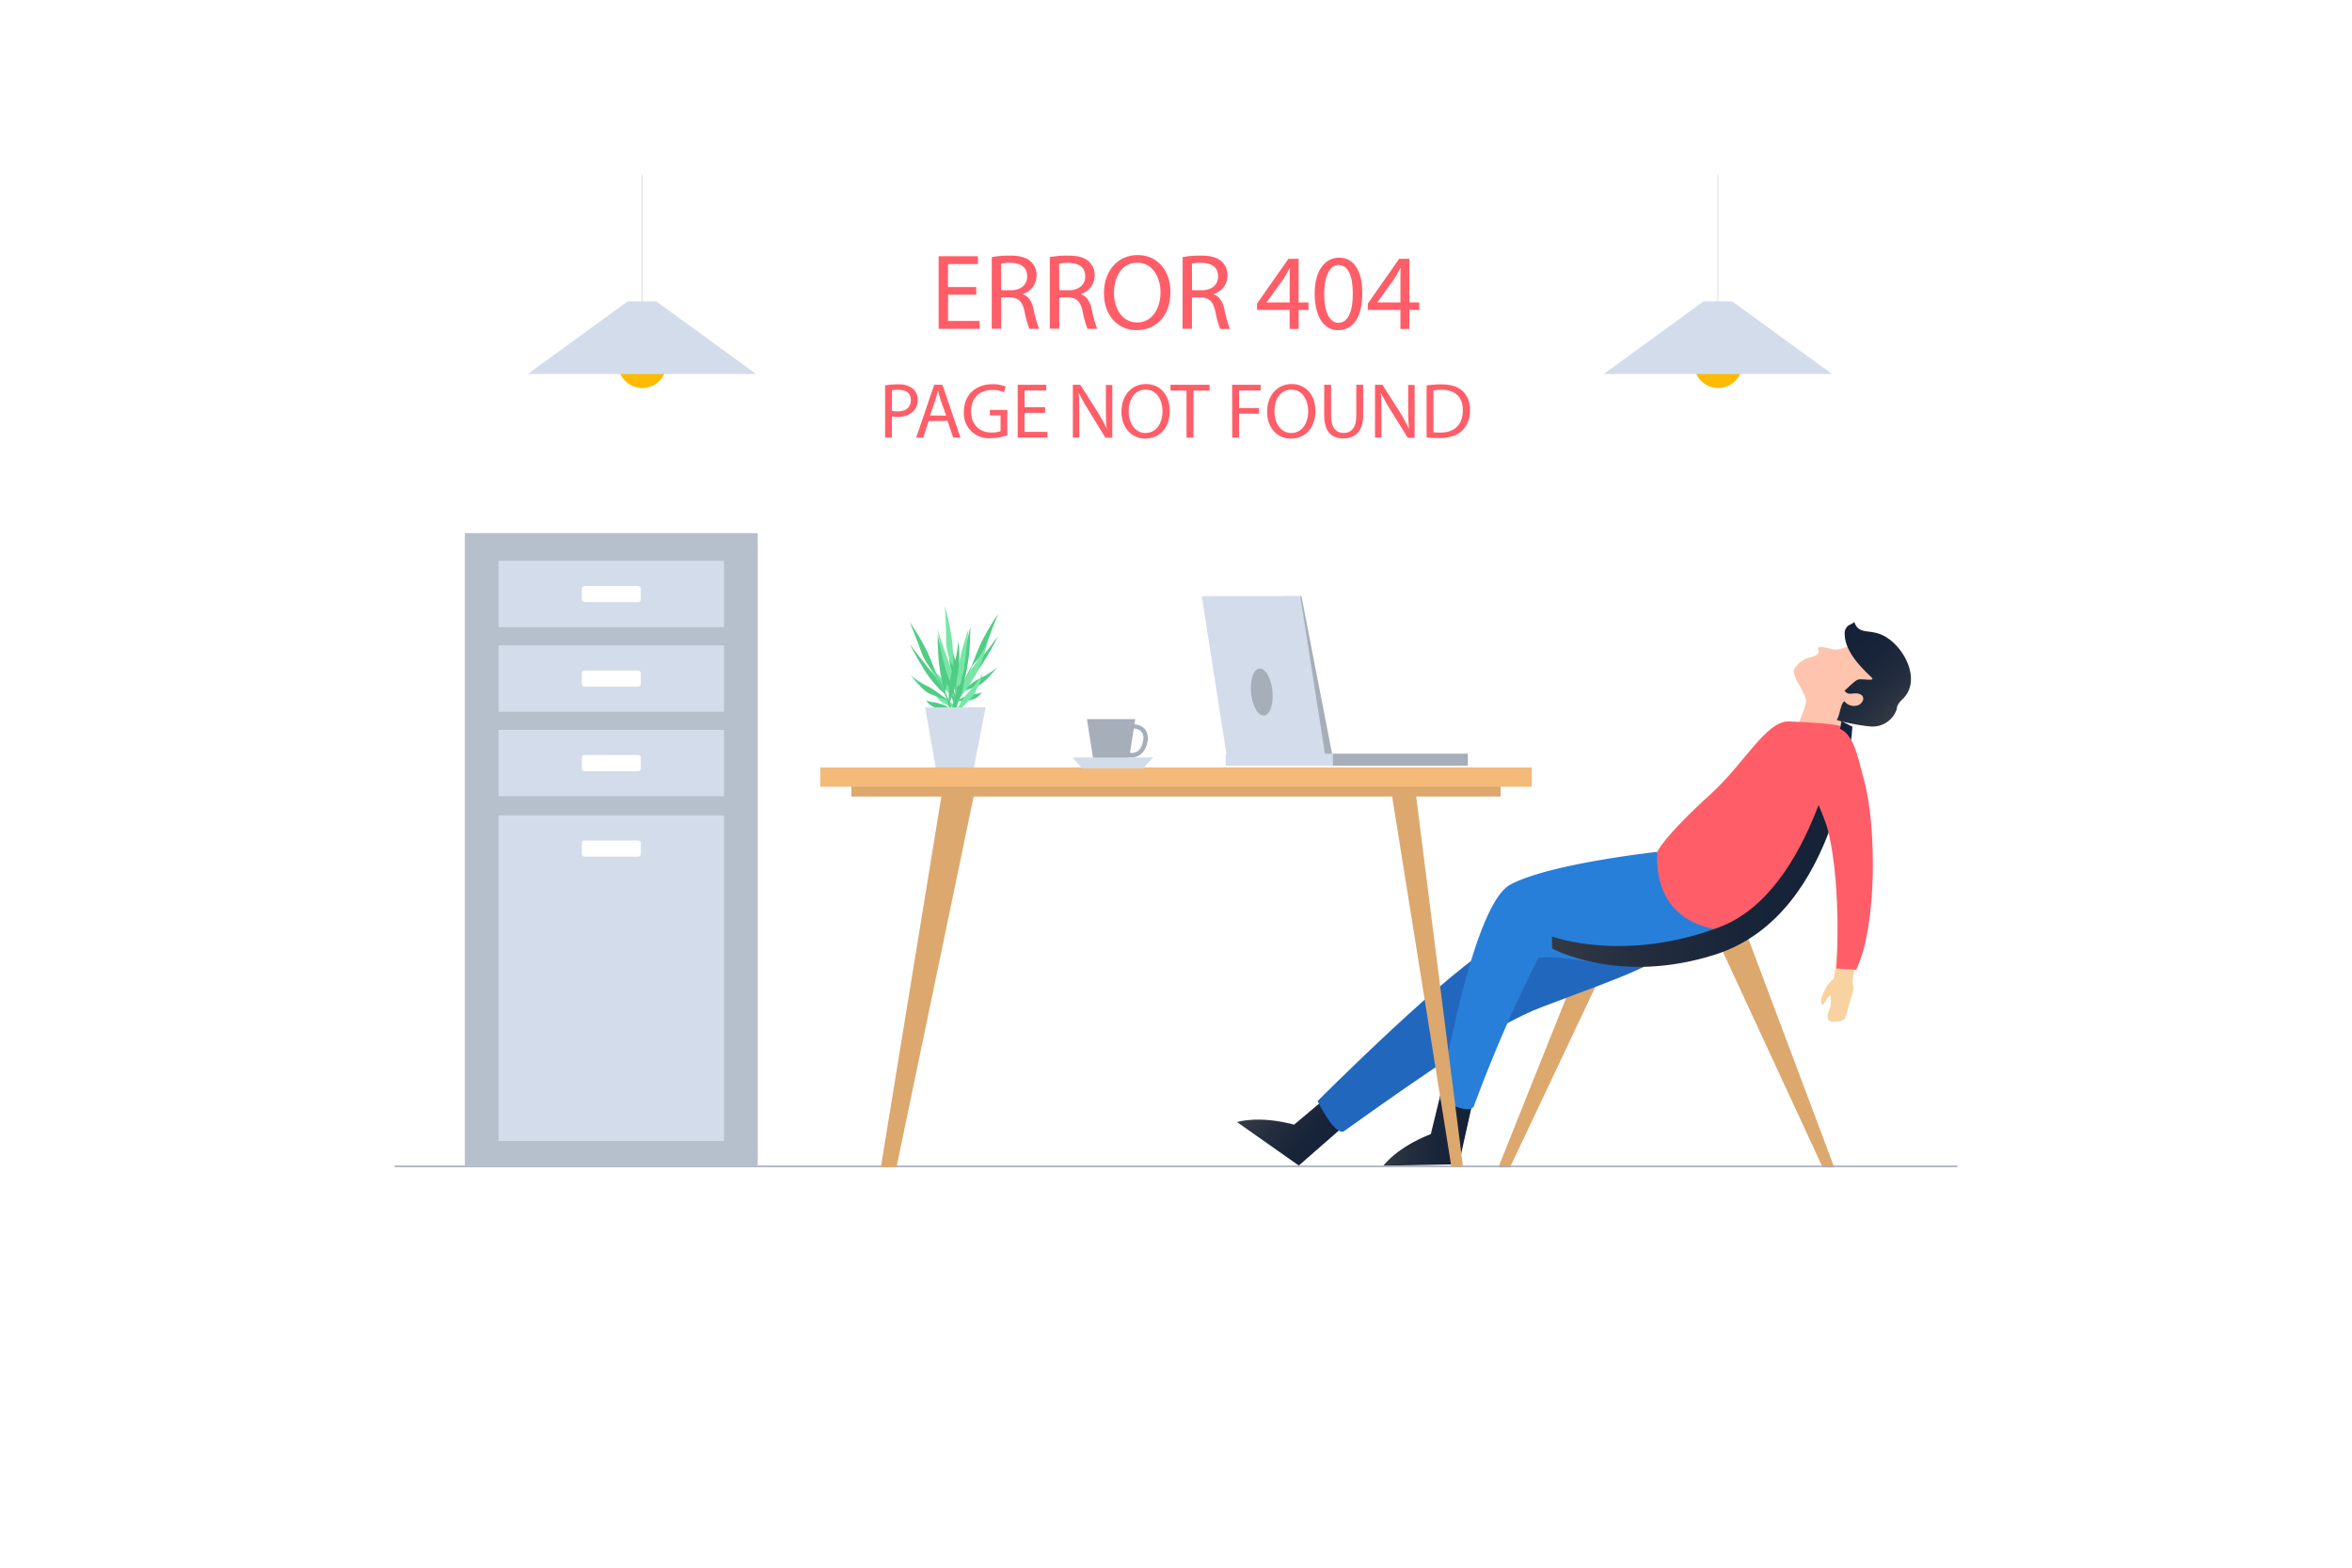 <svg xmlns="http://www.w3.org/2000/svg" xmlns:xlink="http://www.w3.org/1999/xlink" viewBox="0 0 750 500"><defs><style>.ada82ada-8472-4644-8c5c-3a9cffbc8da2{fill:#fff;}.fb7aad1a-8710-478e-a5d6-82a4476f5a66{fill:#ff5e69;}.ec1fac53-2154-4ccb-a000-c5a046cf52b1{fill:#dca86e;}.ee8485eb-0054-4bb2-af1c-f695348ba5d6{fill:url(#bb59c72c-909a-4b85-96d9-10c3608820a7);}.e6dd3e1a-d6ed-4d6f-8ad9-3544f8562ca7{fill:#2167be;}.a837d1e3-9c13-4cec-b7bd-20c33e42f180{fill:url(#af7957ee-5777-433a-ac0e-4daf4990f6e8);}.af0b7f7e-747a-4557-aaa6-0b0e9f310df3{fill:#277fd9;}.b6d87a04-4ae8-4f8a-8384-682a09fb5c13{fill:#fec4ad;}.aece083d-ef35-430e-9383-bef559ec23a2{fill:url(#baeca77a-1f9e-4b04-a5a6-435490119d7c);}.b5f255af-e2f6-4ade-8a9c-21ca4d6d2856{fill:url(#a22a8268-91cf-45ac-8fa0-e997fc23a7a1);}.e3b7bdaa-21d5-4b97-bb2a-bf7319b19f6e{fill:#f8d2a1;}.a5101b9e-4e22-4fe8-a65a-a97958d768cd,.b1187b27-18d3-4d34-b2fb-3211033a2e3c{fill:none;stroke-miterlimit:10;}.a5101b9e-4e22-4fe8-a65a-a97958d768cd{stroke:#d4dbe2;stroke-width:0.25px;}.fc74ceae-60d1-42be-9153-6e200952e68d{fill:#ffba01;}.f26d68d7-a01b-4932-a316-6974d407c6d6{fill:#d2dceb;}.b1187b27-18d3-4d34-b2fb-3211033a2e3c{stroke:#a6aeba;stroke-width:0.5px;}.aedb577c-3721-4dce-9292-d0d5e438952c{fill:#50cc85;}.af4dc66b-2c44-4d05-b97c-d73d51e5ee4e{fill:#77e6a6;}.ec5809b3-ea8b-4b3d-be46-08a6549d7ef5{fill:#f3ba7a;}.aa8c09ee-dfb9-41d7-9483-6ff5f5ede84b{fill:#a6aeba;}.b06969b5-e3d6-4943-a1a1-dc1c4c094214{fill:#b6bfcc;}</style><linearGradient id="bb59c72c-909a-4b85-96d9-10c3608820a7" x1="436.26" y1="347.88" x2="465.15" y2="347.88" gradientTransform="matrix(0.81, 0.59, -0.59, 0.81, 256.08, -190.81)" gradientUnits="userSpaceOnUse"><stop offset="0" stop-color="#343a44"/><stop offset="0.3" stop-color="#232d3e"/><stop offset="0.64" stop-color="#182439"/><stop offset="1" stop-color="#142138"/></linearGradient><linearGradient id="af7957ee-5777-433a-ac0e-4daf4990f6e8" x1="441.14" y1="359.3" x2="470.03" y2="359.3" gradientTransform="matrix(1, 0, 0, 1, 0, 0)" xlink:href="#bb59c72c-909a-4b85-96d9-10c3608820a7"/><linearGradient id="baeca77a-1f9e-4b04-a5a6-435490119d7c" x1="428.55" y1="166.04" x2="459.87" y2="166.04" gradientTransform="matrix(-0.66, -0.75, -0.75, 0.66, 1011.11, 441.86)" xlink:href="#bb59c72c-909a-4b85-96d9-10c3608820a7"/><linearGradient id="a22a8268-91cf-45ac-8fa0-e997fc23a7a1" x1="494.91" y1="269.18" x2="590.69" y2="269.18" gradientTransform="matrix(1, 0, 0, 1, 0, 0)" xlink:href="#bb59c72c-909a-4b85-96d9-10c3608820a7"/></defs><title>404-page</title><g id="ecd89490-22bb-4a55-b5b2-2aa155784496" data-name="BACKGROUND"><rect class="ada82ada-8472-4644-8c5c-3a9cffbc8da2" width="750" height="500"/></g><g id="a7fab1d0-5375-45a2-a068-ddaac771ed91" data-name="OBJECTS"><path class="fb7aad1a-8710-478e-a5d6-82a4476f5a66" d="M311.32,94h-9v8.37h10.06v2.51H299.31V81.72h12.53v2.51H302.3v7.33h9Z"/><path class="fb7aad1a-8710-478e-a5d6-82a4476f5a66" d="M316.25,82a31.13,31.13,0,0,1,5.75-.48c3.2,0,5.26.58,6.71,1.89a5.78,5.78,0,0,1,1.82,4.41,6.09,6.09,0,0,1-4.37,5.92v.1c1.79.62,2.86,2.27,3.41,4.68a37.13,37.13,0,0,0,1.79,6.37h-3.1a30.31,30.31,0,0,1-1.55-5.54c-.69-3.2-1.93-4.41-4.64-4.51h-2.83v10h-3Zm3,10.57h3.07c3.2,0,5.23-1.76,5.23-4.41,0-3-2.17-4.3-5.34-4.34a12.15,12.15,0,0,0-3,.28Z"/><path class="fb7aad1a-8710-478e-a5d6-82a4476f5a66" d="M334.77,82a31.21,31.21,0,0,1,5.75-.48c3.2,0,5.27.58,6.71,1.89a5.79,5.79,0,0,1,1.83,4.41,6.1,6.1,0,0,1-4.38,5.92v.1c1.79.62,2.86,2.27,3.41,4.68a37.13,37.13,0,0,0,1.79,6.37h-3.1a30.62,30.62,0,0,1-1.54-5.54c-.69-3.2-1.93-4.41-4.65-4.51h-2.82v10h-3Zm3,10.57h3.06c3.2,0,5.23-1.76,5.23-4.41,0-3-2.17-4.3-5.33-4.34a12.08,12.08,0,0,0-3,.28Z"/><path class="fb7aad1a-8710-478e-a5d6-82a4476f5a66" d="M373.22,93.08c0,8-4.85,12.22-10.77,12.22-6.13,0-10.43-4.75-10.43-11.77,0-7.37,4.58-12.19,10.77-12.19S373.22,86.19,373.22,93.08Zm-18,.38c0,5,2.69,9.39,7.4,9.39s7.44-4.37,7.44-9.63c0-4.62-2.41-9.44-7.4-9.44S355.22,88.36,355.22,93.46Z"/><path class="fb7aad1a-8710-478e-a5d6-82a4476f5a66" d="M377.12,82a31.13,31.13,0,0,1,5.75-.48c3.2,0,5.26.58,6.71,1.89a5.78,5.78,0,0,1,1.82,4.41A6.09,6.09,0,0,1,387,93.77v.1c1.79.62,2.86,2.27,3.41,4.68a37.13,37.13,0,0,0,1.79,6.37h-3.1a30.31,30.31,0,0,1-1.55-5.54c-.69-3.2-1.92-4.41-4.64-4.51h-2.83v10h-3Zm3,10.57h3.07c3.2,0,5.23-1.76,5.23-4.41,0-3-2.17-4.3-5.34-4.34a12.15,12.15,0,0,0-3,.28Z"/><path class="fb7aad1a-8710-478e-a5d6-82a4476f5a66" d="M411.24,104.92V98.83h-10.4v-2l10-14.29h3.27V96.45h3.14v2.38h-3.14v6.09Zm0-8.47V89c0-1.17,0-2.34.1-3.51h-.1c-.69,1.31-1.24,2.27-1.86,3.31l-5.48,7.6v.07Z"/><path class="fb7aad1a-8710-478e-a5d6-82a4476f5a66" d="M434.41,93.49c0,7.61-2.83,11.81-7.78,11.81-4.38,0-7.34-4.1-7.41-11.5s3.24-11.63,7.78-11.63C431.72,82.17,434.41,86.37,434.41,93.49Zm-12.16.35c0,5.81,1.79,9.12,4.55,9.12,3.1,0,4.58-3.62,4.58-9.33,0-5.51-1.42-9.12-4.55-9.12C424.18,84.51,422.25,87.74,422.25,93.84Z"/><path class="fb7aad1a-8710-478e-a5d6-82a4476f5a66" d="M446.56,104.92V98.83h-10.4v-2l10-14.29h3.27V96.45h3.13v2.38h-3.13v6.09Zm0-8.47V89c0-1.17,0-2.34.1-3.51h-.1c-.69,1.31-1.24,2.27-1.86,3.31l-5.47,7.6v.07Z"/><path class="fb7aad1a-8710-478e-a5d6-82a4476f5a66" d="M282.24,122.92a24.53,24.53,0,0,1,4.17-.33,6.94,6.94,0,0,1,4.73,1.4,4.55,4.55,0,0,1,1.47,3.53,4.94,4.94,0,0,1-1.3,3.59,7,7,0,0,1-5.15,1.85,7.23,7.23,0,0,1-1.75-.15v6.75h-2.17Zm2.17,8.12a7.63,7.63,0,0,0,1.8.17c2.63,0,4.23-1.27,4.23-3.6s-1.58-3.29-4-3.29a9.24,9.24,0,0,0-2,.17Z"/><path class="fb7aad1a-8710-478e-a5d6-82a4476f5a66" d="M296.16,134.26l-1.75,5.3h-2.25l5.73-16.84h2.62l5.75,16.84h-2.32l-1.8-5.3Zm5.53-1.7L300,127.71c-.38-1.09-.63-2.09-.88-3.07h-.05c-.25,1-.52,2-.85,3l-1.65,4.87Z"/><path class="fb7aad1a-8710-478e-a5d6-82a4476f5a66" d="M321.19,138.81a15.71,15.71,0,0,1-5.18.93,7.92,7.92,0,0,1-8.65-8.5c0-5,3.48-8.7,9.13-8.7a10.42,10.42,0,0,1,4.2.78l-.53,1.77a8.72,8.72,0,0,0-3.72-.72c-4.1,0-6.78,2.55-6.78,6.77s2.58,6.8,6.5,6.8a7.08,7.08,0,0,0,2.9-.45v-5h-3.42v-1.75h5.55Z"/><path class="fb7aad1a-8710-478e-a5d6-82a4476f5a66" d="M333.24,131.66h-6.55v6.08H334v1.82h-9.48V122.72h9.1v1.82h-6.92v5.32h6.55Z"/><path class="fb7aad1a-8710-478e-a5d6-82a4476f5a66" d="M342.11,139.56V122.72h2.38l5.4,8.52a47.57,47.57,0,0,1,3,5.47l0,0c-.2-2.25-.25-4.3-.25-6.93v-7h2.05v16.84h-2.2L347.21,131a54.34,54.34,0,0,1-3.15-5.62l-.07,0c.12,2.12.17,4.14.17,6.94v7.2Z"/><path class="fb7aad1a-8710-478e-a5d6-82a4476f5a66" d="M373,131c0,5.8-3.52,8.88-7.82,8.88s-7.58-3.45-7.58-8.55c0-5.35,3.33-8.85,7.83-8.85S373,126,373,131Zm-13.07.28c0,3.6,1.95,6.82,5.37,6.82s5.4-3.17,5.4-7c0-3.35-1.75-6.84-5.37-6.84S359.89,127.54,359.89,131.24Z"/><path class="fb7aad1a-8710-478e-a5d6-82a4476f5a66" d="M378.36,124.57h-5.12v-1.85h12.47v1.85h-5.15v15h-2.2Z"/><path class="fb7aad1a-8710-478e-a5d6-82a4476f5a66" d="M392.89,122.72H402v1.82h-6.9v5.6h6.38v1.8h-6.38v7.62h-2.17Z"/><path class="fb7aad1a-8710-478e-a5d6-82a4476f5a66" d="M419.46,131c0,5.8-3.53,8.88-7.82,8.88-4.45,0-7.58-3.45-7.58-8.55,0-5.35,3.33-8.85,7.83-8.85S419.46,126,419.46,131Zm-13.07.28c0,3.6,1.95,6.82,5.37,6.82s5.4-3.17,5.4-7c0-3.35-1.75-6.84-5.37-6.84S406.39,127.54,406.39,131.24Z"/><path class="fb7aad1a-8710-478e-a5d6-82a4476f5a66" d="M424.46,122.72v10c0,3.77,1.68,5.37,3.93,5.37,2.49,0,4.09-1.65,4.09-5.37v-10h2.2v9.82c0,5.17-2.72,7.3-6.37,7.3-3.45,0-6.05-2-6.05-7.2v-9.92Z"/><path class="fb7aad1a-8710-478e-a5d6-82a4476f5a66" d="M438.46,139.56V122.72h2.38l5.4,8.52a49.15,49.15,0,0,1,3,5.47l.05,0c-.2-2.25-.25-4.3-.25-6.93v-7h2.05v16.84h-2.2L443.56,131a54.34,54.34,0,0,1-3.15-5.62l-.07,0c.12,2.12.17,4.14.17,6.94v7.2Z"/><path class="fb7aad1a-8710-478e-a5d6-82a4476f5a66" d="M454.91,122.94a31.23,31.23,0,0,1,4.63-.35c3.12,0,5.34.73,6.82,2.1a7.76,7.76,0,0,1,2.37,6.05,8.93,8.93,0,0,1-2.42,6.55c-1.58,1.57-4.17,2.42-7.45,2.42a34,34,0,0,1-3.95-.2Zm2.18,14.9a13.81,13.81,0,0,0,2.2.12c4.64,0,7.17-2.6,7.17-7.15,0-4-2.22-6.49-6.82-6.49a12.72,12.72,0,0,0-2.55.22Z"/><polygon class="ec1fac53-2154-4ccb-a000-c5a046cf52b1" points="548.35 301.32 581.21 372.35 584.91 372.34 556.5 296.71 548.35 301.32"/><polygon class="ec1fac53-2154-4ccb-a000-c5a046cf52b1" points="514.36 302.84 481.5 372.35 477.79 372.34 506.21 301.26 514.36 302.84"/><path class="ee8485eb-0054-4bb2-af1c-f695348ba5d6" d="M430.86,357.13l-16.7,14.61-19.69-13.86s6.7-2.24,18.19.82l11.76-9.88Z"/><path class="e6dd3e1a-d6ed-4d6f-8ad9-3544f8562ca7" d="M527.55,276.51s-36.92,18.92-50,24.58-57.41,50.09-57.41,50.09,5.68,11.57,8.52,9.54c25.05-17.91,48.13-33.94,63-39.53,29.37-11.08,37.56-13.48,45.08-22.2C536.74,299,532.33,288.51,527.55,276.51Z"/><path class="a837d1e3-9c13-4cec-b7bd-20c33e42f180" d="M470,349.67l-4.81,21.66-24.08.48s4.08-5.77,15.15-10.11l3.63-14.92Z"/><path class="af0b7f7e-747a-4557-aaa6-0b0e9f310df3" d="M528.44,271.7s-34.34,3.71-46.85,10.45S459.1,350.7,459.1,350.7s9.73,5.28,10.93,2a450.55,450.55,0,0,1,20.48-47.15c12.34-2.25,40.92,11.66,61.57-8.69C552.08,296.86,534.22,283.26,528.44,271.7Z"/><path class="b6d87a04-4ae8-4f8a-8384-682a09fb5c13" d="M587.61,230a45.77,45.77,0,0,0-4,9.25l-14.12-1.3s7.29-11,6.73-17.75Z"/><path class="b6d87a04-4ae8-4f8a-8384-682a09fb5c13" d="M584.58,207.14c-.81-.22-3.82-1-4.44-.8-.84.35.14,1.46-.45,2.14-1,1.09-2.9,1.12-4.15,1.78a8.18,8.18,0,0,0-3.34,3.09c-1.15,2,3,6.53,3.69,9.91,1.37,7.07,10.31,8.12,17.57,6a12.56,12.56,0,0,0,6.4-5.37c1.67-2.66.73-7.11-.66-9.76a12.52,12.52,0,0,0-3.94-4c-1.31-.9-1.67-4.66-3.25-4.92C592,205.2,586.38,207.62,584.58,207.14Z"/><path class="aece083d-ef35-430e-9383-bef559ec23a2" d="M604.85,226.12s-.24-1.18,1.81-3.11c6.78-6.38-.47-18.86-7.86-21-3.77-1.11-6.19.06-7.54-3.69.09.27-1.53,1-1.69,1.09a2.93,2.93,0,0,0-1.34,2.52c-.12,5.46,4.76,10.53,8.45,14,1.66,1.54-2.42.48-4.07.79-1.07.21-3.86,3.15-4.45,3.59,1.54,1.93,2.92.19,5,1.12,1.93.86.71,3.32-1.09,3.61a3.77,3.77,0,0,1-3.92-1.39c-1.28.69-1.48,4.83-2.48,5.91,1.38.76,9.45,2.18,11.35,2.16A8.08,8.08,0,0,0,604.85,226.12Z"/><path class="fb7aad1a-8710-478e-a5d6-82a4476f5a66" d="M587.15,232.16c3,33-35.07,64.7-35.07,64.7s-24.83.94-23.64-25.16c0,0,1.94-4.74,17.31-18.67,10.27-9.31,17.49-23.21,24.71-22.93C590.2,230.86,587.15,232.16,587.15,232.16Z"/><path class="b5f255af-e2f6-4ade-8a9c-21ca4d6d2856" d="M494.91,298.68s22.9,8.55,53.43-3S587.19,230,587.19,230l3.5,1.77s-3.4,59.67-43.59,72.63c-30.73,9.91-52.19-1.89-52.19-1.89Z"/><path class="e3b7bdaa-21d5-4b97-bb2a-bf7319b19f6e" d="M583.48,265.16s3.66,12.67,3.86,19-2.5,27.76-2.5,27.76l5.82.74s5.17-25.57,5.29-33.91-4.69-21.85-4.69-21.85Z"/><path class="fb7aad1a-8710-478e-a5d6-82a4476f5a66" d="M583.12,265.69c4.22,18.46,2.47,43.19,2.47,43.19l6.31.4c6.92-14.47,6.28-46.55,2.62-60-2.15-7.93-3.42-15.92-8.79-17.15-3.35-.78-10.25,1.68-11.17,5C572.55,244.27,581,256.64,583.12,265.69Z"/><path class="e3b7bdaa-21d5-4b97-bb2a-bf7319b19f6e" d="M582.24,315.1c-1.39,2.65-2,4.6-1.2,5.27.56.46,1.48-2.12,2.58-3a8.06,8.06,0,0,1-.32,4.77c-.78,1.91-.71,3.55.74,3.69s3.82,0,4.34-1.16,1.72-6.23,2.37-7.9-.21-3.6,0-4.55-4.29-2.56-4.29-2.56c-.25.38-1.65,2.29-1.65,2.29a14.46,14.46,0,0,1-1.58,1.67A5.42,5.42,0,0,0,582.24,315.1Z"/><line class="a5101b9e-4e22-4fe8-a65a-a97958d768cd" x1="547.78" y1="55.71" x2="547.78" y2="99.71"/><path class="fc74ceae-60d1-42be-9153-6e200952e68d" d="M555.57,116.63a7.71,7.71,0,1,1-7.1-8.29A7.7,7.7,0,0,1,555.57,116.63Z"/><polygon class="f26d68d7-a01b-4932-a316-6974d407c6d6" points="584.22 119.31 511.35 119.31 543.24 96.11 552.33 96.11 584.22 119.31"/><line class="a5101b9e-4e22-4fe8-a65a-a97958d768cd" x1="204.72" y1="55.71" x2="204.72" y2="99.71"/><path class="fc74ceae-60d1-42be-9153-6e200952e68d" d="M212.51,116.63a7.72,7.72,0,1,1-7.1-8.29A7.72,7.72,0,0,1,212.51,116.63Z"/><polygon class="f26d68d7-a01b-4932-a316-6974d407c6d6" points="241.15 119.31 168.28 119.31 200.17 96.11 209.26 96.11 241.15 119.31"/><line class="b1187b27-18d3-4d34-b2fb-3211033a2e3c" x1="125.84" y1="372" x2="624.16" y2="372"/><path class="aedb577c-3721-4dce-9292-d0d5e438952c" d="M307,218.91a30.79,30.79,0,0,1,4.33-7.11c2.79-3.36,7-8.94,7-8.94s-2,4-4.79,8.46A34.43,34.43,0,0,1,307,218.91Z"/><path class="aedb577c-3721-4dce-9292-d0d5e438952c" d="M309.88,212.37a17.76,17.76,0,0,0,4.94-7.57c1.86-5.15,3.55-9.06,3.55-9.06a72.68,72.68,0,0,0-5.73,9.71C310.91,209.43,309.88,212.37,309.88,212.37Z"/><path class="aedb577c-3721-4dce-9292-d0d5e438952c" d="M307.2,218.18a65.3,65.3,0,0,0,1.93-10.57c.32-4.7.28-7.65.28-7.65s-2,8.52-2.65,12.14A11.61,11.61,0,0,0,307.2,218.18Z"/><path class="aedb577c-3721-4dce-9292-d0d5e438952c" d="M305.81,222.09a34.22,34.22,0,0,0-1.18-11.48,35.8,35.8,0,0,1-1.8-8.86,36.57,36.57,0,0,0,.15,10.57A69.74,69.74,0,0,0,305.81,222.09Z"/><path class="aedb577c-3721-4dce-9292-d0d5e438952c" d="M306.31,220.75s4.31-3.67,6.48-4.54a25.44,25.44,0,0,0,5.2-3.38s-3.73,4.78-5.82,5.73S306.31,220.75,306.31,220.75Z"/><path class="aedb577c-3721-4dce-9292-d0d5e438952c" d="M304.83,225.89a17.43,17.43,0,0,0-1.51-8,42.58,42.58,0,0,1-2.37-7s-.11,6.37,1.16,8.75S304.83,225.89,304.83,225.89Z"/><path class="aedb577c-3721-4dce-9292-d0d5e438952c" d="M305.23,223.48a13.82,13.82,0,0,1,4.86-2,12,12,0,0,0,3-.66,5.66,5.66,0,0,1-4.15,2.57C306,223.79,305.23,223.48,305.23,223.48Z"/><path class="aedb577c-3721-4dce-9292-d0d5e438952c" d="M303.61,229.05c.54-2.08,1.22-5.3,1.93-7.44a66,66,0,0,1,5.29-10.86c-2.27,5.05-3.93,7.89-5.08,12.24-.45,1.72-1.23,4.11-1.66,5.68C304,229.09,303.68,229.45,303.61,229.05Z"/><path class="af4dc66b-2c44-4d05-b97c-d73d51e5ee4e" d="M304.71,220.61a32.45,32.45,0,0,0-1.89-8.65c-1.65-4.34-3.9-11.39-3.9-11.39s.66,4.69,1.88,10.16A36.53,36.53,0,0,0,304.71,220.61Z"/><path class="af4dc66b-2c44-4d05-b97c-d73d51e5ee4e" d="M304.07,213a18.84,18.84,0,0,1-2.35-9.32c-.09-5.81-.44-10.33-.44-10.33a77.21,77.21,0,0,1,2.41,11.74C304,209.72,304.07,213,304.07,213Z"/><path class="af4dc66b-2c44-4d05-b97c-d73d51e5ee4e" d="M304.75,219.8a68.61,68.61,0,0,1,1.72-11.3c1.3-4.83,2.36-7.78,2.36-7.78s-.9,9.27-1.53,13.12A12.47,12.47,0,0,1,304.75,219.8Z"/><path class="af4dc66b-2c44-4d05-b97c-d73d51e5ee4e" d="M304.79,224.21A36.4,36.4,0,0,1,310,213.08a38.39,38.39,0,0,0,4.86-8.28,39,39,0,0,1-3.8,10.56A74.74,74.74,0,0,1,304.79,224.21Z"/><path class="af4dc66b-2c44-4d05-b97c-d73d51e5ee4e" d="M304.75,222.69s-3.05-5.18-4.94-6.8a27.56,27.56,0,0,1-4.06-5.21s2.1,6.11,3.87,7.78S304.75,222.69,304.75,222.69Z"/><path class="af4dc66b-2c44-4d05-b97c-d73d51e5ee4e" d="M304.47,228.37a18.34,18.34,0,0,1,4.28-7.51,44.78,44.78,0,0,0,4.8-6.23s-2.09,6.44-4.19,8.4S304.47,228.37,304.47,228.37Z"/><path class="af4dc66b-2c44-4d05-b97c-d73d51e5ee4e" d="M304.9,225.81a14.85,14.85,0,0,0-4.2-3.67,12.89,12.89,0,0,1-2.81-1.71,6,6,0,0,0,3.28,4C304,225.84,304.9,225.81,304.9,225.81Z"/><path class="aedb577c-3721-4dce-9292-d0d5e438952c" d="M304.6,232c.18-2.28.6-5.75.63-8.16a69.69,69.69,0,0,0-1.56-12.73c.54,5.85,1.23,9.28.87,14-.14,1.89-.18,4.56-.3,6.28C304.17,231.87,304.39,232.35,304.6,232Z"/><path class="aedb577c-3721-4dce-9292-d0d5e438952c" d="M301.44,221.5a30.79,30.79,0,0,0-4.33-7.11c-2.8-3.36-7-8.94-7-8.94s2,4,4.79,8.46A34.43,34.43,0,0,0,301.44,221.5Z"/><path class="aedb577c-3721-4dce-9292-d0d5e438952c" d="M298.55,215a17.83,17.83,0,0,1-4.95-7.57c-1.86-5.15-3.55-9.06-3.55-9.06a73.46,73.46,0,0,1,5.74,9.71C297.51,212,298.55,215,298.55,215Z"/><path class="aedb577c-3721-4dce-9292-d0d5e438952c" d="M301.23,220.77a64.81,64.81,0,0,1-1.94-10.57c-.31-4.7-.28-7.65-.28-7.65s2,8.52,2.66,12.14A11.74,11.74,0,0,1,301.23,220.77Z"/><path class="aedb577c-3721-4dce-9292-d0d5e438952c" d="M302.61,224.68a34.36,34.36,0,0,1,1.19-11.48,36.4,36.4,0,0,0,1.8-8.86,36.76,36.76,0,0,1-.16,10.57A69.74,69.74,0,0,1,302.61,224.68Z"/><path class="aedb577c-3721-4dce-9292-d0d5e438952c" d="M302.11,223.34s-4.3-3.67-6.48-4.54a25.75,25.75,0,0,1-5.2-3.38s3.74,4.78,5.83,5.73S302.11,223.34,302.11,223.34Z"/><path class="aedb577c-3721-4dce-9292-d0d5e438952c" d="M303.6,228.48a17.32,17.32,0,0,1,1.5-8,41.33,41.33,0,0,0,2.37-7s.12,6.37-1.15,8.75S303.6,228.48,303.6,228.48Z"/><path class="aedb577c-3721-4dce-9292-d0d5e438952c" d="M303.2,226.07a13.92,13.92,0,0,0-4.86-2,11.85,11.85,0,0,1-3-.66,5.63,5.63,0,0,0,4.14,2.57C302.41,226.38,303.2,226.07,303.2,226.07Z"/><path class="aedb577c-3721-4dce-9292-d0d5e438952c" d="M304.81,231.64c-.53-2.08-1.22-5.3-1.93-7.44a65.14,65.14,0,0,0-5.29-10.86c2.28,5,3.94,7.88,5.08,12.24.46,1.72,1.24,4.11,1.66,5.68C304.4,231.68,304.74,232,304.81,231.64Z"/><polygon class="f26d68d7-a01b-4932-a316-6974d407c6d6" points="310.28 246.16 298.61 246.16 295.01 225.61 314.3 225.61 310.28 246.16"/><polygon class="ec1fac53-2154-4ccb-a000-c5a046cf52b1" points="443.57 251.81 462.81 372.12 466.52 372.1 451.29 251.78 443.57 251.81"/><polygon class="ec1fac53-2154-4ccb-a000-c5a046cf52b1" points="310.93 251.86 285.87 372.29 280.88 372.3 300.53 251.89 310.93 251.86"/><rect class="ec1fac53-2154-4ccb-a000-c5a046cf52b1" x="271.49" y="244.78" width="207.03" height="9.27"/><rect class="ec5809b3-ea8b-4b3d-be46-08a6549d7ef5" x="261.56" y="244.78" width="226.88" height="6.15"/><polygon class="aa8c09ee-dfb9-41d7-9483-6ff5f5ede84b" points="424.99 241.53 416.94 241.53 408.89 190.16 415.01 190.16 424.99 241.53"/><polygon class="f26d68d7-a01b-4932-a316-6974d407c6d6" points="422.68 241.53 391.25 241.53 383.2 190.16 414.63 190.16 422.68 241.53"/><rect class="f26d68d7-a01b-4932-a316-6974d407c6d6" x="390.83" y="240.37" width="34.16" height="3.83"/><rect class="aa8c09ee-dfb9-41d7-9483-6ff5f5ede84b" x="424.99" y="240.37" width="43.07" height="3.83"/><path class="aa8c09ee-dfb9-41d7-9483-6ff5f5ede84b" d="M405.42,218.34c.91,3.94.27,8.18-1.43,9.49s-3.81-.82-4.72-4.75-.27-8.18,1.43-9.49S404.51,214.41,405.42,218.34Z"/><path class="aa8c09ee-dfb9-41d7-9483-6ff5f5ede84b" d="M356.53,244h-4.45a3.72,3.72,0,0,1-3.69-3.16l-1.79-11.47H362l-1.78,11.47A3.74,3.74,0,0,1,356.53,244Z"/><path class="aa8c09ee-dfb9-41d7-9483-6ff5f5ede84b" d="M360.66,241.58l-.49,0-.21,0-.16-.13c-.11-.08-2.71-2.12-2.71-5s2-5.41,4.41-5.41a4.61,4.61,0,0,1,3.59,1.52,4.67,4.67,0,0,1,.82,4h0C365.33,239.75,363.42,241.58,360.66,241.58Zm-.16-1.41c2.81.09,3.7-2.06,4-3.91h0a3.37,3.37,0,0,0-.52-2.87,3.2,3.2,0,0,0-2.51-1c-1.66,0-3,1.8-3,4A5.59,5.59,0,0,0,360.5,240.17Z"/><polygon class="f26d68d7-a01b-4932-a316-6974d407c6d6" points="345.07 245.03 364.59 245.03 367.7 241.58 341.96 241.58 345.07 245.03"/><rect class="b06969b5-e3d6-4943-a1a1-dc1c4c094214" x="148.23" y="170.04" width="93.4" height="202.04"/><rect class="f26d68d7-a01b-4932-a316-6974d407c6d6" x="158.98" y="178.87" width="71.9" height="21.18"/><rect class="ada82ada-8472-4644-8c5c-3a9cffbc8da2" x="185.53" y="186.89" width="18.8" height="5.14" rx="0.8"/><rect class="f26d68d7-a01b-4932-a316-6974d407c6d6" x="158.98" y="205.83" width="71.9" height="21.18"/><rect class="ada82ada-8472-4644-8c5c-3a9cffbc8da2" x="185.53" y="213.85" width="18.8" height="5.14" rx="0.8"/><rect class="f26d68d7-a01b-4932-a316-6974d407c6d6" x="158.98" y="232.79" width="71.9" height="21.18"/><rect class="ada82ada-8472-4644-8c5c-3a9cffbc8da2" x="185.53" y="240.81" width="18.8" height="5.14" rx="0.8"/><rect class="f26d68d7-a01b-4932-a316-6974d407c6d6" x="158.98" y="260.05" width="71.9" height="103.84"/><rect class="ada82ada-8472-4644-8c5c-3a9cffbc8da2" x="185.53" y="268.07" width="18.8" height="5.14" rx="0.8"/></g></svg>
